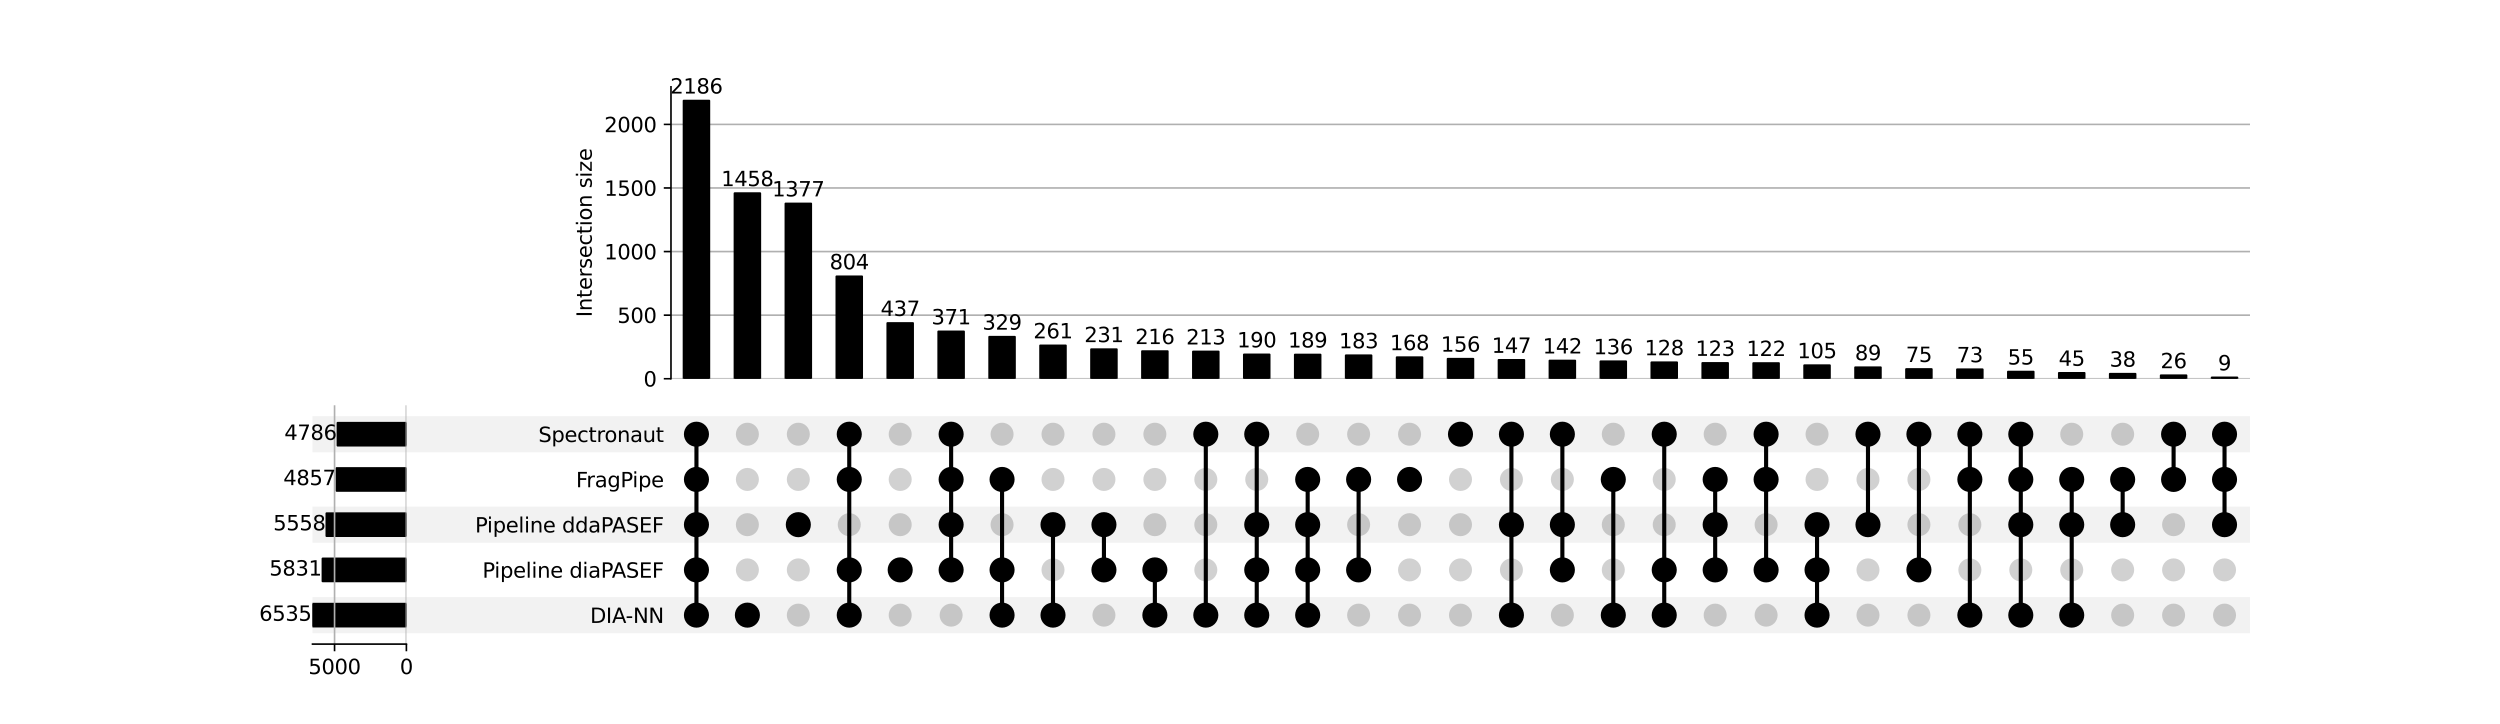 <?xml version="1.0" encoding="utf-8" standalone="no"?>
<!DOCTYPE svg PUBLIC "-//W3C//DTD SVG 1.1//EN"
  "http://www.w3.org/Graphics/SVG/1.1/DTD/svg11.dtd">
<svg xmlns:xlink="http://www.w3.org/1999/xlink" width="1216pt" height="352pt" viewBox="0 0 1216 352" xmlns="http://www.w3.org/2000/svg" version="1.1">
 <defs>
  <style type="text/css">*{stroke-linejoin: round; stroke-linecap: butt}</style>
 </defs>
 <g id="figure_1">
  <g id="patch_1">
   <path d="M 0 352 
L 1216 352 
L 1216 0 
L 0 0 
z
" style="fill: #ffffff"/>
  </g>
  <g id="axes_1">
   <g id="patch_2">
    <path d="M 152 308 
L 1094.4 308 
L 1094.4 290.4 
L 152 290.4 
z
" clip-path="url(#p7ab8e48ba4)" style="fill-opacity: 0.051"/>
   </g>
   <g id="patch_3">
    <path d="M 152 286 
L 1094.4 286 
L 1094.4 268.4 
L 152 268.4 
L 152 286 
z
" clip-path="url(#p7ab8e48ba4)" style="fill: none"/>
   </g>
   <g id="patch_4">
    <path d="M 152 264 
L 1094.4 264 
L 1094.4 246.4 
L 152 246.4 
z
" clip-path="url(#p7ab8e48ba4)" style="fill-opacity: 0.051"/>
   </g>
   <g id="patch_5">
    <path d="M 152 242 
L 1094.4 242 
L 1094.4 224.4 
L 152 224.4 
L 152 242 
z
" clip-path="url(#p7ab8e48ba4)" style="fill: none"/>
   </g>
   <g id="patch_6">
    <path d="M 152 220 
L 1094.4 220 
L 1094.4 202.4 
L 152 202.4 
z
" clip-path="url(#p7ab8e48ba4)" style="fill-opacity: 0.051"/>
   </g>
   <g id="matplotlib.axis_1"/>
   <g id="matplotlib.axis_2">
    <g id="ytick_1"/>
    <g id="ytick_2"/>
    <g id="ytick_3"/>
    <g id="ytick_4"/>
    <g id="ytick_5"/>
   </g>
  </g>
  <g id="axes_2">
   <g id="matplotlib.axis_3">
    <g id="ytick_6">
     <g id="line2d_1"/>
     <g id="text_1">
      <!-- DIA-NN -->
      <g transform="translate(287.029 302.999) scale(0.1 -0.1)">
       <defs>
        <path id="DejaVuSans-44" d="M 1259 4147 
L 1259 519 
L 2022 519 
Q 2988 519 3436 956 
Q 3884 1394 3884 2338 
Q 3884 3275 3436 3711 
Q 2988 4147 2022 4147 
L 1259 4147 
z
M 628 4666 
L 1925 4666 
Q 3281 4666 3915 4102 
Q 4550 3538 4550 2338 
Q 4550 1131 3912 565 
Q 3275 0 1925 0 
L 628 0 
L 628 4666 
z
" transform="scale(0.016)"/>
        <path id="DejaVuSans-49" d="M 628 4666 
L 1259 4666 
L 1259 0 
L 628 0 
L 628 4666 
z
" transform="scale(0.016)"/>
        <path id="DejaVuSans-41" d="M 2188 4044 
L 1331 1722 
L 3047 1722 
L 2188 4044 
z
M 1831 4666 
L 2547 4666 
L 4325 0 
L 3669 0 
L 3244 1197 
L 1141 1197 
L 716 0 
L 50 0 
L 1831 4666 
z
" transform="scale(0.016)"/>
        <path id="DejaVuSans-2d" d="M 313 2009 
L 1997 2009 
L 1997 1497 
L 313 1497 
L 313 2009 
z
" transform="scale(0.016)"/>
        <path id="DejaVuSans-4e" d="M 628 4666 
L 1478 4666 
L 3547 763 
L 3547 4666 
L 4159 4666 
L 4159 0 
L 3309 0 
L 1241 3903 
L 1241 0 
L 628 0 
L 628 4666 
z
" transform="scale(0.016)"/>
       </defs>
       <use xlink:href="#DejaVuSans-44"/>
       <use xlink:href="#DejaVuSans-49" x="77.002"/>
       <use xlink:href="#DejaVuSans-41" x="106.494"/>
       <use xlink:href="#DejaVuSans-2d" x="172.652"/>
       <use xlink:href="#DejaVuSans-4e" x="208.736"/>
       <use xlink:href="#DejaVuSans-4e" x="283.541"/>
      </g>
     </g>
    </g>
    <g id="ytick_7">
     <g id="line2d_2"/>
     <g id="text_2">
      <!-- Pipeline diaPASEF -->
      <g transform="translate(234.649 280.999) scale(0.1 -0.1)">
       <defs>
        <path id="DejaVuSans-50" d="M 1259 4147 
L 1259 2394 
L 2053 2394 
Q 2494 2394 2734 2622 
Q 2975 2850 2975 3272 
Q 2975 3691 2734 3919 
Q 2494 4147 2053 4147 
L 1259 4147 
z
M 628 4666 
L 2053 4666 
Q 2838 4666 3239 4311 
Q 3641 3956 3641 3272 
Q 3641 2581 3239 2228 
Q 2838 1875 2053 1875 
L 1259 1875 
L 1259 0 
L 628 0 
L 628 4666 
z
" transform="scale(0.016)"/>
        <path id="DejaVuSans-69" d="M 603 3500 
L 1178 3500 
L 1178 0 
L 603 0 
L 603 3500 
z
M 603 4863 
L 1178 4863 
L 1178 4134 
L 603 4134 
L 603 4863 
z
" transform="scale(0.016)"/>
        <path id="DejaVuSans-70" d="M 1159 525 
L 1159 -1331 
L 581 -1331 
L 581 3500 
L 1159 3500 
L 1159 2969 
Q 1341 3281 1617 3432 
Q 1894 3584 2278 3584 
Q 2916 3584 3314 3078 
Q 3713 2572 3713 1747 
Q 3713 922 3314 415 
Q 2916 -91 2278 -91 
Q 1894 -91 1617 61 
Q 1341 213 1159 525 
z
M 3116 1747 
Q 3116 2381 2855 2742 
Q 2594 3103 2138 3103 
Q 1681 3103 1420 2742 
Q 1159 2381 1159 1747 
Q 1159 1113 1420 752 
Q 1681 391 2138 391 
Q 2594 391 2855 752 
Q 3116 1113 3116 1747 
z
" transform="scale(0.016)"/>
        <path id="DejaVuSans-65" d="M 3597 1894 
L 3597 1613 
L 953 1613 
Q 991 1019 1311 708 
Q 1631 397 2203 397 
Q 2534 397 2845 478 
Q 3156 559 3463 722 
L 3463 178 
Q 3153 47 2828 -22 
Q 2503 -91 2169 -91 
Q 1331 -91 842 396 
Q 353 884 353 1716 
Q 353 2575 817 3079 
Q 1281 3584 2069 3584 
Q 2775 3584 3186 3129 
Q 3597 2675 3597 1894 
z
M 3022 2063 
Q 3016 2534 2758 2815 
Q 2500 3097 2075 3097 
Q 1594 3097 1305 2825 
Q 1016 2553 972 2059 
L 3022 2063 
z
" transform="scale(0.016)"/>
        <path id="DejaVuSans-6c" d="M 603 4863 
L 1178 4863 
L 1178 0 
L 603 0 
L 603 4863 
z
" transform="scale(0.016)"/>
        <path id="DejaVuSans-6e" d="M 3513 2113 
L 3513 0 
L 2938 0 
L 2938 2094 
Q 2938 2591 2744 2837 
Q 2550 3084 2163 3084 
Q 1697 3084 1428 2787 
Q 1159 2491 1159 1978 
L 1159 0 
L 581 0 
L 581 3500 
L 1159 3500 
L 1159 2956 
Q 1366 3272 1645 3428 
Q 1925 3584 2291 3584 
Q 2894 3584 3203 3211 
Q 3513 2838 3513 2113 
z
" transform="scale(0.016)"/>
        <path id="DejaVuSans-20" transform="scale(0.016)"/>
        <path id="DejaVuSans-64" d="M 2906 2969 
L 2906 4863 
L 3481 4863 
L 3481 0 
L 2906 0 
L 2906 525 
Q 2725 213 2448 61 
Q 2172 -91 1784 -91 
Q 1150 -91 751 415 
Q 353 922 353 1747 
Q 353 2572 751 3078 
Q 1150 3584 1784 3584 
Q 2172 3584 2448 3432 
Q 2725 3281 2906 2969 
z
M 947 1747 
Q 947 1113 1208 752 
Q 1469 391 1925 391 
Q 2381 391 2643 752 
Q 2906 1113 2906 1747 
Q 2906 2381 2643 2742 
Q 2381 3103 1925 3103 
Q 1469 3103 1208 2742 
Q 947 2381 947 1747 
z
" transform="scale(0.016)"/>
        <path id="DejaVuSans-61" d="M 2194 1759 
Q 1497 1759 1228 1600 
Q 959 1441 959 1056 
Q 959 750 1161 570 
Q 1363 391 1709 391 
Q 2188 391 2477 730 
Q 2766 1069 2766 1631 
L 2766 1759 
L 2194 1759 
z
M 3341 1997 
L 3341 0 
L 2766 0 
L 2766 531 
Q 2569 213 2275 61 
Q 1981 -91 1556 -91 
Q 1019 -91 701 211 
Q 384 513 384 1019 
Q 384 1609 779 1909 
Q 1175 2209 1959 2209 
L 2766 2209 
L 2766 2266 
Q 2766 2663 2505 2880 
Q 2244 3097 1772 3097 
Q 1472 3097 1187 3025 
Q 903 2953 641 2809 
L 641 3341 
Q 956 3463 1253 3523 
Q 1550 3584 1831 3584 
Q 2591 3584 2966 3190 
Q 3341 2797 3341 1997 
z
" transform="scale(0.016)"/>
        <path id="DejaVuSans-53" d="M 3425 4513 
L 3425 3897 
Q 3066 4069 2747 4153 
Q 2428 4238 2131 4238 
Q 1616 4238 1336 4038 
Q 1056 3838 1056 3469 
Q 1056 3159 1242 3001 
Q 1428 2844 1947 2747 
L 2328 2669 
Q 3034 2534 3370 2195 
Q 3706 1856 3706 1288 
Q 3706 609 3251 259 
Q 2797 -91 1919 -91 
Q 1588 -91 1214 -16 
Q 841 59 441 206 
L 441 856 
Q 825 641 1194 531 
Q 1563 422 1919 422 
Q 2459 422 2753 634 
Q 3047 847 3047 1241 
Q 3047 1584 2836 1778 
Q 2625 1972 2144 2069 
L 1759 2144 
Q 1053 2284 737 2584 
Q 422 2884 422 3419 
Q 422 4038 858 4394 
Q 1294 4750 2059 4750 
Q 2388 4750 2728 4690 
Q 3069 4631 3425 4513 
z
" transform="scale(0.016)"/>
        <path id="DejaVuSans-45" d="M 628 4666 
L 3578 4666 
L 3578 4134 
L 1259 4134 
L 1259 2753 
L 3481 2753 
L 3481 2222 
L 1259 2222 
L 1259 531 
L 3634 531 
L 3634 0 
L 628 0 
L 628 4666 
z
" transform="scale(0.016)"/>
        <path id="DejaVuSans-46" d="M 628 4666 
L 3309 4666 
L 3309 4134 
L 1259 4134 
L 1259 2759 
L 3109 2759 
L 3109 2228 
L 1259 2228 
L 1259 0 
L 628 0 
L 628 4666 
z
" transform="scale(0.016)"/>
       </defs>
       <use xlink:href="#DejaVuSans-50"/>
       <use xlink:href="#DejaVuSans-69" x="58.053"/>
       <use xlink:href="#DejaVuSans-70" x="85.836"/>
       <use xlink:href="#DejaVuSans-65" x="149.312"/>
       <use xlink:href="#DejaVuSans-6c" x="210.836"/>
       <use xlink:href="#DejaVuSans-69" x="238.619"/>
       <use xlink:href="#DejaVuSans-6e" x="266.402"/>
       <use xlink:href="#DejaVuSans-65" x="329.781"/>
       <use xlink:href="#DejaVuSans-20" x="391.305"/>
       <use xlink:href="#DejaVuSans-64" x="423.092"/>
       <use xlink:href="#DejaVuSans-69" x="486.568"/>
       <use xlink:href="#DejaVuSans-61" x="514.352"/>
       <use xlink:href="#DejaVuSans-50" x="575.631"/>
       <use xlink:href="#DejaVuSans-41" x="629.559"/>
       <use xlink:href="#DejaVuSans-53" x="697.967"/>
       <use xlink:href="#DejaVuSans-45" x="761.443"/>
       <use xlink:href="#DejaVuSans-46" x="824.627"/>
      </g>
     </g>
    </g>
    <g id="ytick_8">
     <g id="line2d_3"/>
     <g id="text_3">
      <!-- Pipeline ddaPASEF -->
      <g transform="translate(231.079 258.999) scale(0.1 -0.1)">
       <use xlink:href="#DejaVuSans-50"/>
       <use xlink:href="#DejaVuSans-69" x="58.053"/>
       <use xlink:href="#DejaVuSans-70" x="85.836"/>
       <use xlink:href="#DejaVuSans-65" x="149.312"/>
       <use xlink:href="#DejaVuSans-6c" x="210.836"/>
       <use xlink:href="#DejaVuSans-69" x="238.619"/>
       <use xlink:href="#DejaVuSans-6e" x="266.402"/>
       <use xlink:href="#DejaVuSans-65" x="329.781"/>
       <use xlink:href="#DejaVuSans-20" x="391.305"/>
       <use xlink:href="#DejaVuSans-64" x="423.092"/>
       <use xlink:href="#DejaVuSans-64" x="486.568"/>
       <use xlink:href="#DejaVuSans-61" x="550.045"/>
       <use xlink:href="#DejaVuSans-50" x="611.324"/>
       <use xlink:href="#DejaVuSans-41" x="665.252"/>
       <use xlink:href="#DejaVuSans-53" x="733.66"/>
       <use xlink:href="#DejaVuSans-45" x="797.137"/>
       <use xlink:href="#DejaVuSans-46" x="860.32"/>
      </g>
     </g>
    </g>
    <g id="ytick_9">
     <g id="line2d_4"/>
     <g id="text_4">
      <!-- FragPipe -->
      <g transform="translate(280.166 236.999) scale(0.1 -0.1)">
       <defs>
        <path id="DejaVuSans-72" d="M 2631 2963 
Q 2534 3019 2420 3045 
Q 2306 3072 2169 3072 
Q 1681 3072 1420 2755 
Q 1159 2438 1159 1844 
L 1159 0 
L 581 0 
L 581 3500 
L 1159 3500 
L 1159 2956 
Q 1341 3275 1631 3429 
Q 1922 3584 2338 3584 
Q 2397 3584 2469 3576 
Q 2541 3569 2628 3553 
L 2631 2963 
z
" transform="scale(0.016)"/>
        <path id="DejaVuSans-67" d="M 2906 1791 
Q 2906 2416 2648 2759 
Q 2391 3103 1925 3103 
Q 1463 3103 1205 2759 
Q 947 2416 947 1791 
Q 947 1169 1205 825 
Q 1463 481 1925 481 
Q 2391 481 2648 825 
Q 2906 1169 2906 1791 
z
M 3481 434 
Q 3481 -459 3084 -895 
Q 2688 -1331 1869 -1331 
Q 1566 -1331 1297 -1286 
Q 1028 -1241 775 -1147 
L 775 -588 
Q 1028 -725 1275 -790 
Q 1522 -856 1778 -856 
Q 2344 -856 2625 -561 
Q 2906 -266 2906 331 
L 2906 616 
Q 2728 306 2450 153 
Q 2172 0 1784 0 
Q 1141 0 747 490 
Q 353 981 353 1791 
Q 353 2603 747 3093 
Q 1141 3584 1784 3584 
Q 2172 3584 2450 3431 
Q 2728 3278 2906 2969 
L 2906 3500 
L 3481 3500 
L 3481 434 
z
" transform="scale(0.016)"/>
       </defs>
       <use xlink:href="#DejaVuSans-46"/>
       <use xlink:href="#DejaVuSans-72" x="50.27"/>
       <use xlink:href="#DejaVuSans-61" x="91.383"/>
       <use xlink:href="#DejaVuSans-67" x="152.662"/>
       <use xlink:href="#DejaVuSans-50" x="216.139"/>
       <use xlink:href="#DejaVuSans-69" x="274.191"/>
       <use xlink:href="#DejaVuSans-70" x="301.975"/>
       <use xlink:href="#DejaVuSans-65" x="365.451"/>
      </g>
     </g>
    </g>
    <g id="ytick_10">
     <g id="line2d_5"/>
     <g id="text_5">
      <!-- Spectronaut -->
      <g transform="translate(261.868 214.999) scale(0.1 -0.1)">
       <defs>
        <path id="DejaVuSans-63" d="M 3122 3366 
L 3122 2828 
Q 2878 2963 2633 3030 
Q 2388 3097 2138 3097 
Q 1578 3097 1268 2742 
Q 959 2388 959 1747 
Q 959 1106 1268 751 
Q 1578 397 2138 397 
Q 2388 397 2633 464 
Q 2878 531 3122 666 
L 3122 134 
Q 2881 22 2623 -34 
Q 2366 -91 2075 -91 
Q 1284 -91 818 406 
Q 353 903 353 1747 
Q 353 2603 823 3093 
Q 1294 3584 2113 3584 
Q 2378 3584 2631 3529 
Q 2884 3475 3122 3366 
z
" transform="scale(0.016)"/>
        <path id="DejaVuSans-74" d="M 1172 4494 
L 1172 3500 
L 2356 3500 
L 2356 3053 
L 1172 3053 
L 1172 1153 
Q 1172 725 1289 603 
Q 1406 481 1766 481 
L 2356 481 
L 2356 0 
L 1766 0 
Q 1100 0 847 248 
Q 594 497 594 1153 
L 594 3053 
L 172 3053 
L 172 3500 
L 594 3500 
L 594 4494 
L 1172 4494 
z
" transform="scale(0.016)"/>
        <path id="DejaVuSans-6f" d="M 1959 3097 
Q 1497 3097 1228 2736 
Q 959 2375 959 1747 
Q 959 1119 1226 758 
Q 1494 397 1959 397 
Q 2419 397 2687 759 
Q 2956 1122 2956 1747 
Q 2956 2369 2687 2733 
Q 2419 3097 1959 3097 
z
M 1959 3584 
Q 2709 3584 3137 3096 
Q 3566 2609 3566 1747 
Q 3566 888 3137 398 
Q 2709 -91 1959 -91 
Q 1206 -91 779 398 
Q 353 888 353 1747 
Q 353 2609 779 3096 
Q 1206 3584 1959 3584 
z
" transform="scale(0.016)"/>
        <path id="DejaVuSans-75" d="M 544 1381 
L 544 3500 
L 1119 3500 
L 1119 1403 
Q 1119 906 1312 657 
Q 1506 409 1894 409 
Q 2359 409 2629 706 
Q 2900 1003 2900 1516 
L 2900 3500 
L 3475 3500 
L 3475 0 
L 2900 0 
L 2900 538 
Q 2691 219 2414 64 
Q 2138 -91 1772 -91 
Q 1169 -91 856 284 
Q 544 659 544 1381 
z
M 1991 3584 
L 1991 3584 
z
" transform="scale(0.016)"/>
       </defs>
       <use xlink:href="#DejaVuSans-53"/>
       <use xlink:href="#DejaVuSans-70" x="63.477"/>
       <use xlink:href="#DejaVuSans-65" x="126.953"/>
       <use xlink:href="#DejaVuSans-63" x="188.477"/>
       <use xlink:href="#DejaVuSans-74" x="243.457"/>
       <use xlink:href="#DejaVuSans-72" x="282.666"/>
       <use xlink:href="#DejaVuSans-6f" x="321.529"/>
       <use xlink:href="#DejaVuSans-6e" x="382.711"/>
       <use xlink:href="#DejaVuSans-61" x="446.09"/>
       <use xlink:href="#DejaVuSans-75" x="507.369"/>
       <use xlink:href="#DejaVuSans-74" x="570.748"/>
      </g>
     </g>
    </g>
   </g>
   <g id="LineCollection_1">
    <path d="M 338.752 299.2 
L 338.752 211.2 
" clip-path="url(#pebb764fb31)" style="fill: none; stroke: #000000; stroke-width: 2"/>
    <path d="M 363.528 299.2 
L 363.528 299.2 
" clip-path="url(#pebb764fb31)" style="fill: none; stroke: #000000; stroke-width: 2"/>
    <path d="M 388.303 255.2 
L 388.303 255.2 
" clip-path="url(#pebb764fb31)" style="fill: none; stroke: #000000; stroke-width: 2"/>
    <path d="M 413.078 299.2 
L 413.078 211.2 
" clip-path="url(#pebb764fb31)" style="fill: none; stroke: #000000; stroke-width: 2"/>
    <path d="M 437.854 277.2 
L 437.854 277.2 
" clip-path="url(#pebb764fb31)" style="fill: none; stroke: #000000; stroke-width: 2"/>
    <path d="M 462.629 277.2 
L 462.629 211.2 
" clip-path="url(#pebb764fb31)" style="fill: none; stroke: #000000; stroke-width: 2"/>
    <path d="M 487.404 299.2 
L 487.404 233.2 
" clip-path="url(#pebb764fb31)" style="fill: none; stroke: #000000; stroke-width: 2"/>
    <path d="M 512.18 299.2 
L 512.18 255.2 
" clip-path="url(#pebb764fb31)" style="fill: none; stroke: #000000; stroke-width: 2"/>
    <path d="M 536.955 277.2 
L 536.955 255.2 
" clip-path="url(#pebb764fb31)" style="fill: none; stroke: #000000; stroke-width: 2"/>
    <path d="M 561.73 299.2 
L 561.73 277.2 
" clip-path="url(#pebb764fb31)" style="fill: none; stroke: #000000; stroke-width: 2"/>
    <path d="M 586.506 299.2 
L 586.506 211.2 
" clip-path="url(#pebb764fb31)" style="fill: none; stroke: #000000; stroke-width: 2"/>
    <path d="M 611.281 299.2 
L 611.281 211.2 
" clip-path="url(#pebb764fb31)" style="fill: none; stroke: #000000; stroke-width: 2"/>
    <path d="M 636.056 299.2 
L 636.056 233.2 
" clip-path="url(#pebb764fb31)" style="fill: none; stroke: #000000; stroke-width: 2"/>
    <path d="M 660.832 277.2 
L 660.832 233.2 
" clip-path="url(#pebb764fb31)" style="fill: none; stroke: #000000; stroke-width: 2"/>
    <path d="M 685.607 233.2 
L 685.607 233.2 
" clip-path="url(#pebb764fb31)" style="fill: none; stroke: #000000; stroke-width: 2"/>
    <path d="M 710.382 211.2 
L 710.382 211.2 
" clip-path="url(#pebb764fb31)" style="fill: none; stroke: #000000; stroke-width: 2"/>
    <path d="M 735.158 299.2 
L 735.158 211.2 
" clip-path="url(#pebb764fb31)" style="fill: none; stroke: #000000; stroke-width: 2"/>
    <path d="M 759.933 277.2 
L 759.933 211.2 
" clip-path="url(#pebb764fb31)" style="fill: none; stroke: #000000; stroke-width: 2"/>
    <path d="M 784.708 299.2 
L 784.708 233.2 
" clip-path="url(#pebb764fb31)" style="fill: none; stroke: #000000; stroke-width: 2"/>
    <path d="M 809.484 299.2 
L 809.484 211.2 
" clip-path="url(#pebb764fb31)" style="fill: none; stroke: #000000; stroke-width: 2"/>
    <path d="M 834.259 277.2 
L 834.259 233.2 
" clip-path="url(#pebb764fb31)" style="fill: none; stroke: #000000; stroke-width: 2"/>
    <path d="M 859.034 277.2 
L 859.034 211.2 
" clip-path="url(#pebb764fb31)" style="fill: none; stroke: #000000; stroke-width: 2"/>
    <path d="M 883.81 299.2 
L 883.81 255.2 
" clip-path="url(#pebb764fb31)" style="fill: none; stroke: #000000; stroke-width: 2"/>
    <path d="M 908.585 255.2 
L 908.585 211.2 
" clip-path="url(#pebb764fb31)" style="fill: none; stroke: #000000; stroke-width: 2"/>
    <path d="M 933.36 277.2 
L 933.36 211.2 
" clip-path="url(#pebb764fb31)" style="fill: none; stroke: #000000; stroke-width: 2"/>
    <path d="M 958.136 299.2 
L 958.136 211.2 
" clip-path="url(#pebb764fb31)" style="fill: none; stroke: #000000; stroke-width: 2"/>
    <path d="M 982.911 299.2 
L 982.911 211.2 
" clip-path="url(#pebb764fb31)" style="fill: none; stroke: #000000; stroke-width: 2"/>
    <path d="M 1007.686 299.2 
L 1007.686 233.2 
" clip-path="url(#pebb764fb31)" style="fill: none; stroke: #000000; stroke-width: 2"/>
    <path d="M 1032.462 255.2 
L 1032.462 233.2 
" clip-path="url(#pebb764fb31)" style="fill: none; stroke: #000000; stroke-width: 2"/>
    <path d="M 1057.237 233.2 
L 1057.237 211.2 
" clip-path="url(#pebb764fb31)" style="fill: none; stroke: #000000; stroke-width: 2"/>
    <path d="M 1082.012 255.2 
L 1082.012 211.2 
" clip-path="url(#pebb764fb31)" style="fill: none; stroke: #000000; stroke-width: 2"/>
   </g>
   <g id="PathCollection_1">
    <defs>
     <path id="C0_0_f4dad53a2e" d="M 0 5.6 
C 1.485 5.6 2.91 5.01 3.96 3.96 
C 5.01 2.91 5.6 1.485 5.6 -0 
C 5.6 -1.485 5.01 -2.91 3.96 -3.96 
C 2.91 -5.01 1.485 -5.6 0 -5.6 
C -1.485 -5.6 -2.91 -5.01 -3.96 -3.96 
C -5.01 -2.91 -5.6 -1.485 -5.6 0 
C -5.6 1.485 -5.01 2.91 -3.96 3.96 
C -2.91 5.01 -1.485 5.6 0 5.6 
z
"/>
    </defs>
    <g clip-path="url(#pebb764fb31)">
     <use xlink:href="#C0_0_f4dad53a2e" x="338.752" y="299.2" style="stroke: #000000"/>
    </g>
    <g clip-path="url(#pebb764fb31)">
     <use xlink:href="#C0_0_f4dad53a2e" x="338.752" y="277.2" style="stroke: #000000"/>
    </g>
    <g clip-path="url(#pebb764fb31)">
     <use xlink:href="#C0_0_f4dad53a2e" x="338.752" y="255.2" style="stroke: #000000"/>
    </g>
    <g clip-path="url(#pebb764fb31)">
     <use xlink:href="#C0_0_f4dad53a2e" x="338.752" y="233.2" style="stroke: #000000"/>
    </g>
    <g clip-path="url(#pebb764fb31)">
     <use xlink:href="#C0_0_f4dad53a2e" x="338.752" y="211.2" style="stroke: #000000"/>
    </g>
    <g clip-path="url(#pebb764fb31)">
     <use xlink:href="#C0_0_f4dad53a2e" x="363.528" y="299.2" style="stroke: #000000"/>
    </g>
    <g clip-path="url(#pebb764fb31)">
     <use xlink:href="#C0_0_f4dad53a2e" x="363.528" y="277.2" style="fill-opacity: 0.18"/>
    </g>
    <g clip-path="url(#pebb764fb31)">
     <use xlink:href="#C0_0_f4dad53a2e" x="363.528" y="255.2" style="fill-opacity: 0.18"/>
    </g>
    <g clip-path="url(#pebb764fb31)">
     <use xlink:href="#C0_0_f4dad53a2e" x="363.528" y="233.2" style="fill-opacity: 0.18"/>
    </g>
    <g clip-path="url(#pebb764fb31)">
     <use xlink:href="#C0_0_f4dad53a2e" x="363.528" y="211.2" style="fill-opacity: 0.18"/>
    </g>
    <g clip-path="url(#pebb764fb31)">
     <use xlink:href="#C0_0_f4dad53a2e" x="388.303" y="299.2" style="fill-opacity: 0.18"/>
    </g>
    <g clip-path="url(#pebb764fb31)">
     <use xlink:href="#C0_0_f4dad53a2e" x="388.303" y="277.2" style="fill-opacity: 0.18"/>
    </g>
    <g clip-path="url(#pebb764fb31)">
     <use xlink:href="#C0_0_f4dad53a2e" x="388.303" y="255.2" style="stroke: #000000"/>
    </g>
    <g clip-path="url(#pebb764fb31)">
     <use xlink:href="#C0_0_f4dad53a2e" x="388.303" y="233.2" style="fill-opacity: 0.18"/>
    </g>
    <g clip-path="url(#pebb764fb31)">
     <use xlink:href="#C0_0_f4dad53a2e" x="388.303" y="211.2" style="fill-opacity: 0.18"/>
    </g>
    <g clip-path="url(#pebb764fb31)">
     <use xlink:href="#C0_0_f4dad53a2e" x="413.078" y="299.2" style="stroke: #000000"/>
    </g>
    <g clip-path="url(#pebb764fb31)">
     <use xlink:href="#C0_0_f4dad53a2e" x="413.078" y="277.2" style="stroke: #000000"/>
    </g>
    <g clip-path="url(#pebb764fb31)">
     <use xlink:href="#C0_0_f4dad53a2e" x="413.078" y="255.2" style="fill-opacity: 0.18"/>
    </g>
    <g clip-path="url(#pebb764fb31)">
     <use xlink:href="#C0_0_f4dad53a2e" x="413.078" y="233.2" style="stroke: #000000"/>
    </g>
    <g clip-path="url(#pebb764fb31)">
     <use xlink:href="#C0_0_f4dad53a2e" x="413.078" y="211.2" style="stroke: #000000"/>
    </g>
    <g clip-path="url(#pebb764fb31)">
     <use xlink:href="#C0_0_f4dad53a2e" x="437.854" y="299.2" style="fill-opacity: 0.18"/>
    </g>
    <g clip-path="url(#pebb764fb31)">
     <use xlink:href="#C0_0_f4dad53a2e" x="437.854" y="277.2" style="stroke: #000000"/>
    </g>
    <g clip-path="url(#pebb764fb31)">
     <use xlink:href="#C0_0_f4dad53a2e" x="437.854" y="255.2" style="fill-opacity: 0.18"/>
    </g>
    <g clip-path="url(#pebb764fb31)">
     <use xlink:href="#C0_0_f4dad53a2e" x="437.854" y="233.2" style="fill-opacity: 0.18"/>
    </g>
    <g clip-path="url(#pebb764fb31)">
     <use xlink:href="#C0_0_f4dad53a2e" x="437.854" y="211.2" style="fill-opacity: 0.18"/>
    </g>
    <g clip-path="url(#pebb764fb31)">
     <use xlink:href="#C0_0_f4dad53a2e" x="462.629" y="299.2" style="fill-opacity: 0.18"/>
    </g>
    <g clip-path="url(#pebb764fb31)">
     <use xlink:href="#C0_0_f4dad53a2e" x="462.629" y="277.2" style="stroke: #000000"/>
    </g>
    <g clip-path="url(#pebb764fb31)">
     <use xlink:href="#C0_0_f4dad53a2e" x="462.629" y="255.2" style="stroke: #000000"/>
    </g>
    <g clip-path="url(#pebb764fb31)">
     <use xlink:href="#C0_0_f4dad53a2e" x="462.629" y="233.2" style="stroke: #000000"/>
    </g>
    <g clip-path="url(#pebb764fb31)">
     <use xlink:href="#C0_0_f4dad53a2e" x="462.629" y="211.2" style="stroke: #000000"/>
    </g>
    <g clip-path="url(#pebb764fb31)">
     <use xlink:href="#C0_0_f4dad53a2e" x="487.404" y="299.2" style="stroke: #000000"/>
    </g>
    <g clip-path="url(#pebb764fb31)">
     <use xlink:href="#C0_0_f4dad53a2e" x="487.404" y="277.2" style="stroke: #000000"/>
    </g>
    <g clip-path="url(#pebb764fb31)">
     <use xlink:href="#C0_0_f4dad53a2e" x="487.404" y="255.2" style="fill-opacity: 0.18"/>
    </g>
    <g clip-path="url(#pebb764fb31)">
     <use xlink:href="#C0_0_f4dad53a2e" x="487.404" y="233.2" style="stroke: #000000"/>
    </g>
    <g clip-path="url(#pebb764fb31)">
     <use xlink:href="#C0_0_f4dad53a2e" x="487.404" y="211.2" style="fill-opacity: 0.18"/>
    </g>
    <g clip-path="url(#pebb764fb31)">
     <use xlink:href="#C0_0_f4dad53a2e" x="512.18" y="299.2" style="stroke: #000000"/>
    </g>
    <g clip-path="url(#pebb764fb31)">
     <use xlink:href="#C0_0_f4dad53a2e" x="512.18" y="277.2" style="fill-opacity: 0.18"/>
    </g>
    <g clip-path="url(#pebb764fb31)">
     <use xlink:href="#C0_0_f4dad53a2e" x="512.18" y="255.2" style="stroke: #000000"/>
    </g>
    <g clip-path="url(#pebb764fb31)">
     <use xlink:href="#C0_0_f4dad53a2e" x="512.18" y="233.2" style="fill-opacity: 0.18"/>
    </g>
    <g clip-path="url(#pebb764fb31)">
     <use xlink:href="#C0_0_f4dad53a2e" x="512.18" y="211.2" style="fill-opacity: 0.18"/>
    </g>
    <g clip-path="url(#pebb764fb31)">
     <use xlink:href="#C0_0_f4dad53a2e" x="536.955" y="299.2" style="fill-opacity: 0.18"/>
    </g>
    <g clip-path="url(#pebb764fb31)">
     <use xlink:href="#C0_0_f4dad53a2e" x="536.955" y="277.2" style="stroke: #000000"/>
    </g>
    <g clip-path="url(#pebb764fb31)">
     <use xlink:href="#C0_0_f4dad53a2e" x="536.955" y="255.2" style="stroke: #000000"/>
    </g>
    <g clip-path="url(#pebb764fb31)">
     <use xlink:href="#C0_0_f4dad53a2e" x="536.955" y="233.2" style="fill-opacity: 0.18"/>
    </g>
    <g clip-path="url(#pebb764fb31)">
     <use xlink:href="#C0_0_f4dad53a2e" x="536.955" y="211.2" style="fill-opacity: 0.18"/>
    </g>
    <g clip-path="url(#pebb764fb31)">
     <use xlink:href="#C0_0_f4dad53a2e" x="561.73" y="299.2" style="stroke: #000000"/>
    </g>
    <g clip-path="url(#pebb764fb31)">
     <use xlink:href="#C0_0_f4dad53a2e" x="561.73" y="277.2" style="stroke: #000000"/>
    </g>
    <g clip-path="url(#pebb764fb31)">
     <use xlink:href="#C0_0_f4dad53a2e" x="561.73" y="255.2" style="fill-opacity: 0.18"/>
    </g>
    <g clip-path="url(#pebb764fb31)">
     <use xlink:href="#C0_0_f4dad53a2e" x="561.73" y="233.2" style="fill-opacity: 0.18"/>
    </g>
    <g clip-path="url(#pebb764fb31)">
     <use xlink:href="#C0_0_f4dad53a2e" x="561.73" y="211.2" style="fill-opacity: 0.18"/>
    </g>
    <g clip-path="url(#pebb764fb31)">
     <use xlink:href="#C0_0_f4dad53a2e" x="586.506" y="299.2" style="stroke: #000000"/>
    </g>
    <g clip-path="url(#pebb764fb31)">
     <use xlink:href="#C0_0_f4dad53a2e" x="586.506" y="277.2" style="fill-opacity: 0.18"/>
    </g>
    <g clip-path="url(#pebb764fb31)">
     <use xlink:href="#C0_0_f4dad53a2e" x="586.506" y="255.2" style="fill-opacity: 0.18"/>
    </g>
    <g clip-path="url(#pebb764fb31)">
     <use xlink:href="#C0_0_f4dad53a2e" x="586.506" y="233.2" style="fill-opacity: 0.18"/>
    </g>
    <g clip-path="url(#pebb764fb31)">
     <use xlink:href="#C0_0_f4dad53a2e" x="586.506" y="211.2" style="stroke: #000000"/>
    </g>
    <g clip-path="url(#pebb764fb31)">
     <use xlink:href="#C0_0_f4dad53a2e" x="611.281" y="299.2" style="stroke: #000000"/>
    </g>
    <g clip-path="url(#pebb764fb31)">
     <use xlink:href="#C0_0_f4dad53a2e" x="611.281" y="277.2" style="stroke: #000000"/>
    </g>
    <g clip-path="url(#pebb764fb31)">
     <use xlink:href="#C0_0_f4dad53a2e" x="611.281" y="255.2" style="stroke: #000000"/>
    </g>
    <g clip-path="url(#pebb764fb31)">
     <use xlink:href="#C0_0_f4dad53a2e" x="611.281" y="233.2" style="fill-opacity: 0.18"/>
    </g>
    <g clip-path="url(#pebb764fb31)">
     <use xlink:href="#C0_0_f4dad53a2e" x="611.281" y="211.2" style="stroke: #000000"/>
    </g>
    <g clip-path="url(#pebb764fb31)">
     <use xlink:href="#C0_0_f4dad53a2e" x="636.056" y="299.2" style="stroke: #000000"/>
    </g>
    <g clip-path="url(#pebb764fb31)">
     <use xlink:href="#C0_0_f4dad53a2e" x="636.056" y="277.2" style="stroke: #000000"/>
    </g>
    <g clip-path="url(#pebb764fb31)">
     <use xlink:href="#C0_0_f4dad53a2e" x="636.056" y="255.2" style="stroke: #000000"/>
    </g>
    <g clip-path="url(#pebb764fb31)">
     <use xlink:href="#C0_0_f4dad53a2e" x="636.056" y="233.2" style="stroke: #000000"/>
    </g>
    <g clip-path="url(#pebb764fb31)">
     <use xlink:href="#C0_0_f4dad53a2e" x="636.056" y="211.2" style="fill-opacity: 0.18"/>
    </g>
    <g clip-path="url(#pebb764fb31)">
     <use xlink:href="#C0_0_f4dad53a2e" x="660.832" y="299.2" style="fill-opacity: 0.18"/>
    </g>
    <g clip-path="url(#pebb764fb31)">
     <use xlink:href="#C0_0_f4dad53a2e" x="660.832" y="277.2" style="stroke: #000000"/>
    </g>
    <g clip-path="url(#pebb764fb31)">
     <use xlink:href="#C0_0_f4dad53a2e" x="660.832" y="255.2" style="fill-opacity: 0.18"/>
    </g>
    <g clip-path="url(#pebb764fb31)">
     <use xlink:href="#C0_0_f4dad53a2e" x="660.832" y="233.2" style="stroke: #000000"/>
    </g>
    <g clip-path="url(#pebb764fb31)">
     <use xlink:href="#C0_0_f4dad53a2e" x="660.832" y="211.2" style="fill-opacity: 0.18"/>
    </g>
    <g clip-path="url(#pebb764fb31)">
     <use xlink:href="#C0_0_f4dad53a2e" x="685.607" y="299.2" style="fill-opacity: 0.18"/>
    </g>
    <g clip-path="url(#pebb764fb31)">
     <use xlink:href="#C0_0_f4dad53a2e" x="685.607" y="277.2" style="fill-opacity: 0.18"/>
    </g>
    <g clip-path="url(#pebb764fb31)">
     <use xlink:href="#C0_0_f4dad53a2e" x="685.607" y="255.2" style="fill-opacity: 0.18"/>
    </g>
    <g clip-path="url(#pebb764fb31)">
     <use xlink:href="#C0_0_f4dad53a2e" x="685.607" y="233.2" style="stroke: #000000"/>
    </g>
    <g clip-path="url(#pebb764fb31)">
     <use xlink:href="#C0_0_f4dad53a2e" x="685.607" y="211.2" style="fill-opacity: 0.18"/>
    </g>
    <g clip-path="url(#pebb764fb31)">
     <use xlink:href="#C0_0_f4dad53a2e" x="710.382" y="299.2" style="fill-opacity: 0.18"/>
    </g>
    <g clip-path="url(#pebb764fb31)">
     <use xlink:href="#C0_0_f4dad53a2e" x="710.382" y="277.2" style="fill-opacity: 0.18"/>
    </g>
    <g clip-path="url(#pebb764fb31)">
     <use xlink:href="#C0_0_f4dad53a2e" x="710.382" y="255.2" style="fill-opacity: 0.18"/>
    </g>
    <g clip-path="url(#pebb764fb31)">
     <use xlink:href="#C0_0_f4dad53a2e" x="710.382" y="233.2" style="fill-opacity: 0.18"/>
    </g>
    <g clip-path="url(#pebb764fb31)">
     <use xlink:href="#C0_0_f4dad53a2e" x="710.382" y="211.2" style="stroke: #000000"/>
    </g>
    <g clip-path="url(#pebb764fb31)">
     <use xlink:href="#C0_0_f4dad53a2e" x="735.158" y="299.2" style="stroke: #000000"/>
    </g>
    <g clip-path="url(#pebb764fb31)">
     <use xlink:href="#C0_0_f4dad53a2e" x="735.158" y="277.2" style="fill-opacity: 0.18"/>
    </g>
    <g clip-path="url(#pebb764fb31)">
     <use xlink:href="#C0_0_f4dad53a2e" x="735.158" y="255.2" style="stroke: #000000"/>
    </g>
    <g clip-path="url(#pebb764fb31)">
     <use xlink:href="#C0_0_f4dad53a2e" x="735.158" y="233.2" style="fill-opacity: 0.18"/>
    </g>
    <g clip-path="url(#pebb764fb31)">
     <use xlink:href="#C0_0_f4dad53a2e" x="735.158" y="211.2" style="stroke: #000000"/>
    </g>
    <g clip-path="url(#pebb764fb31)">
     <use xlink:href="#C0_0_f4dad53a2e" x="759.933" y="299.2" style="fill-opacity: 0.18"/>
    </g>
    <g clip-path="url(#pebb764fb31)">
     <use xlink:href="#C0_0_f4dad53a2e" x="759.933" y="277.2" style="stroke: #000000"/>
    </g>
    <g clip-path="url(#pebb764fb31)">
     <use xlink:href="#C0_0_f4dad53a2e" x="759.933" y="255.2" style="stroke: #000000"/>
    </g>
    <g clip-path="url(#pebb764fb31)">
     <use xlink:href="#C0_0_f4dad53a2e" x="759.933" y="233.2" style="fill-opacity: 0.18"/>
    </g>
    <g clip-path="url(#pebb764fb31)">
     <use xlink:href="#C0_0_f4dad53a2e" x="759.933" y="211.2" style="stroke: #000000"/>
    </g>
    <g clip-path="url(#pebb764fb31)">
     <use xlink:href="#C0_0_f4dad53a2e" x="784.708" y="299.2" style="stroke: #000000"/>
    </g>
    <g clip-path="url(#pebb764fb31)">
     <use xlink:href="#C0_0_f4dad53a2e" x="784.708" y="277.2" style="fill-opacity: 0.18"/>
    </g>
    <g clip-path="url(#pebb764fb31)">
     <use xlink:href="#C0_0_f4dad53a2e" x="784.708" y="255.2" style="fill-opacity: 0.18"/>
    </g>
    <g clip-path="url(#pebb764fb31)">
     <use xlink:href="#C0_0_f4dad53a2e" x="784.708" y="233.2" style="stroke: #000000"/>
    </g>
    <g clip-path="url(#pebb764fb31)">
     <use xlink:href="#C0_0_f4dad53a2e" x="784.708" y="211.2" style="fill-opacity: 0.18"/>
    </g>
    <g clip-path="url(#pebb764fb31)">
     <use xlink:href="#C0_0_f4dad53a2e" x="809.484" y="299.2" style="stroke: #000000"/>
    </g>
    <g clip-path="url(#pebb764fb31)">
     <use xlink:href="#C0_0_f4dad53a2e" x="809.484" y="277.2" style="stroke: #000000"/>
    </g>
    <g clip-path="url(#pebb764fb31)">
     <use xlink:href="#C0_0_f4dad53a2e" x="809.484" y="255.2" style="fill-opacity: 0.18"/>
    </g>
    <g clip-path="url(#pebb764fb31)">
     <use xlink:href="#C0_0_f4dad53a2e" x="809.484" y="233.2" style="fill-opacity: 0.18"/>
    </g>
    <g clip-path="url(#pebb764fb31)">
     <use xlink:href="#C0_0_f4dad53a2e" x="809.484" y="211.2" style="stroke: #000000"/>
    </g>
    <g clip-path="url(#pebb764fb31)">
     <use xlink:href="#C0_0_f4dad53a2e" x="834.259" y="299.2" style="fill-opacity: 0.18"/>
    </g>
    <g clip-path="url(#pebb764fb31)">
     <use xlink:href="#C0_0_f4dad53a2e" x="834.259" y="277.2" style="stroke: #000000"/>
    </g>
    <g clip-path="url(#pebb764fb31)">
     <use xlink:href="#C0_0_f4dad53a2e" x="834.259" y="255.2" style="stroke: #000000"/>
    </g>
    <g clip-path="url(#pebb764fb31)">
     <use xlink:href="#C0_0_f4dad53a2e" x="834.259" y="233.2" style="stroke: #000000"/>
    </g>
    <g clip-path="url(#pebb764fb31)">
     <use xlink:href="#C0_0_f4dad53a2e" x="834.259" y="211.2" style="fill-opacity: 0.18"/>
    </g>
    <g clip-path="url(#pebb764fb31)">
     <use xlink:href="#C0_0_f4dad53a2e" x="859.034" y="299.2" style="fill-opacity: 0.18"/>
    </g>
    <g clip-path="url(#pebb764fb31)">
     <use xlink:href="#C0_0_f4dad53a2e" x="859.034" y="277.2" style="stroke: #000000"/>
    </g>
    <g clip-path="url(#pebb764fb31)">
     <use xlink:href="#C0_0_f4dad53a2e" x="859.034" y="255.2" style="fill-opacity: 0.18"/>
    </g>
    <g clip-path="url(#pebb764fb31)">
     <use xlink:href="#C0_0_f4dad53a2e" x="859.034" y="233.2" style="stroke: #000000"/>
    </g>
    <g clip-path="url(#pebb764fb31)">
     <use xlink:href="#C0_0_f4dad53a2e" x="859.034" y="211.2" style="stroke: #000000"/>
    </g>
    <g clip-path="url(#pebb764fb31)">
     <use xlink:href="#C0_0_f4dad53a2e" x="883.81" y="299.2" style="stroke: #000000"/>
    </g>
    <g clip-path="url(#pebb764fb31)">
     <use xlink:href="#C0_0_f4dad53a2e" x="883.81" y="277.2" style="stroke: #000000"/>
    </g>
    <g clip-path="url(#pebb764fb31)">
     <use xlink:href="#C0_0_f4dad53a2e" x="883.81" y="255.2" style="stroke: #000000"/>
    </g>
    <g clip-path="url(#pebb764fb31)">
     <use xlink:href="#C0_0_f4dad53a2e" x="883.81" y="233.2" style="fill-opacity: 0.18"/>
    </g>
    <g clip-path="url(#pebb764fb31)">
     <use xlink:href="#C0_0_f4dad53a2e" x="883.81" y="211.2" style="fill-opacity: 0.18"/>
    </g>
    <g clip-path="url(#pebb764fb31)">
     <use xlink:href="#C0_0_f4dad53a2e" x="908.585" y="299.2" style="fill-opacity: 0.18"/>
    </g>
    <g clip-path="url(#pebb764fb31)">
     <use xlink:href="#C0_0_f4dad53a2e" x="908.585" y="277.2" style="fill-opacity: 0.18"/>
    </g>
    <g clip-path="url(#pebb764fb31)">
     <use xlink:href="#C0_0_f4dad53a2e" x="908.585" y="255.2" style="stroke: #000000"/>
    </g>
    <g clip-path="url(#pebb764fb31)">
     <use xlink:href="#C0_0_f4dad53a2e" x="908.585" y="233.2" style="fill-opacity: 0.18"/>
    </g>
    <g clip-path="url(#pebb764fb31)">
     <use xlink:href="#C0_0_f4dad53a2e" x="908.585" y="211.2" style="stroke: #000000"/>
    </g>
    <g clip-path="url(#pebb764fb31)">
     <use xlink:href="#C0_0_f4dad53a2e" x="933.36" y="299.2" style="fill-opacity: 0.18"/>
    </g>
    <g clip-path="url(#pebb764fb31)">
     <use xlink:href="#C0_0_f4dad53a2e" x="933.36" y="277.2" style="stroke: #000000"/>
    </g>
    <g clip-path="url(#pebb764fb31)">
     <use xlink:href="#C0_0_f4dad53a2e" x="933.36" y="255.2" style="fill-opacity: 0.18"/>
    </g>
    <g clip-path="url(#pebb764fb31)">
     <use xlink:href="#C0_0_f4dad53a2e" x="933.36" y="233.2" style="fill-opacity: 0.18"/>
    </g>
    <g clip-path="url(#pebb764fb31)">
     <use xlink:href="#C0_0_f4dad53a2e" x="933.36" y="211.2" style="stroke: #000000"/>
    </g>
    <g clip-path="url(#pebb764fb31)">
     <use xlink:href="#C0_0_f4dad53a2e" x="958.136" y="299.2" style="stroke: #000000"/>
    </g>
    <g clip-path="url(#pebb764fb31)">
     <use xlink:href="#C0_0_f4dad53a2e" x="958.136" y="277.2" style="fill-opacity: 0.18"/>
    </g>
    <g clip-path="url(#pebb764fb31)">
     <use xlink:href="#C0_0_f4dad53a2e" x="958.136" y="255.2" style="fill-opacity: 0.18"/>
    </g>
    <g clip-path="url(#pebb764fb31)">
     <use xlink:href="#C0_0_f4dad53a2e" x="958.136" y="233.2" style="stroke: #000000"/>
    </g>
    <g clip-path="url(#pebb764fb31)">
     <use xlink:href="#C0_0_f4dad53a2e" x="958.136" y="211.2" style="stroke: #000000"/>
    </g>
    <g clip-path="url(#pebb764fb31)">
     <use xlink:href="#C0_0_f4dad53a2e" x="982.911" y="299.2" style="stroke: #000000"/>
    </g>
    <g clip-path="url(#pebb764fb31)">
     <use xlink:href="#C0_0_f4dad53a2e" x="982.911" y="277.2" style="fill-opacity: 0.18"/>
    </g>
    <g clip-path="url(#pebb764fb31)">
     <use xlink:href="#C0_0_f4dad53a2e" x="982.911" y="255.2" style="stroke: #000000"/>
    </g>
    <g clip-path="url(#pebb764fb31)">
     <use xlink:href="#C0_0_f4dad53a2e" x="982.911" y="233.2" style="stroke: #000000"/>
    </g>
    <g clip-path="url(#pebb764fb31)">
     <use xlink:href="#C0_0_f4dad53a2e" x="982.911" y="211.2" style="stroke: #000000"/>
    </g>
    <g clip-path="url(#pebb764fb31)">
     <use xlink:href="#C0_0_f4dad53a2e" x="1007.686" y="299.2" style="stroke: #000000"/>
    </g>
    <g clip-path="url(#pebb764fb31)">
     <use xlink:href="#C0_0_f4dad53a2e" x="1007.686" y="277.2" style="fill-opacity: 0.18"/>
    </g>
    <g clip-path="url(#pebb764fb31)">
     <use xlink:href="#C0_0_f4dad53a2e" x="1007.686" y="255.2" style="stroke: #000000"/>
    </g>
    <g clip-path="url(#pebb764fb31)">
     <use xlink:href="#C0_0_f4dad53a2e" x="1007.686" y="233.2" style="stroke: #000000"/>
    </g>
    <g clip-path="url(#pebb764fb31)">
     <use xlink:href="#C0_0_f4dad53a2e" x="1007.686" y="211.2" style="fill-opacity: 0.18"/>
    </g>
    <g clip-path="url(#pebb764fb31)">
     <use xlink:href="#C0_0_f4dad53a2e" x="1032.462" y="299.2" style="fill-opacity: 0.18"/>
    </g>
    <g clip-path="url(#pebb764fb31)">
     <use xlink:href="#C0_0_f4dad53a2e" x="1032.462" y="277.2" style="fill-opacity: 0.18"/>
    </g>
    <g clip-path="url(#pebb764fb31)">
     <use xlink:href="#C0_0_f4dad53a2e" x="1032.462" y="255.2" style="stroke: #000000"/>
    </g>
    <g clip-path="url(#pebb764fb31)">
     <use xlink:href="#C0_0_f4dad53a2e" x="1032.462" y="233.2" style="stroke: #000000"/>
    </g>
    <g clip-path="url(#pebb764fb31)">
     <use xlink:href="#C0_0_f4dad53a2e" x="1032.462" y="211.2" style="fill-opacity: 0.18"/>
    </g>
    <g clip-path="url(#pebb764fb31)">
     <use xlink:href="#C0_0_f4dad53a2e" x="1057.237" y="299.2" style="fill-opacity: 0.18"/>
    </g>
    <g clip-path="url(#pebb764fb31)">
     <use xlink:href="#C0_0_f4dad53a2e" x="1057.237" y="277.2" style="fill-opacity: 0.18"/>
    </g>
    <g clip-path="url(#pebb764fb31)">
     <use xlink:href="#C0_0_f4dad53a2e" x="1057.237" y="255.2" style="fill-opacity: 0.18"/>
    </g>
    <g clip-path="url(#pebb764fb31)">
     <use xlink:href="#C0_0_f4dad53a2e" x="1057.237" y="233.2" style="stroke: #000000"/>
    </g>
    <g clip-path="url(#pebb764fb31)">
     <use xlink:href="#C0_0_f4dad53a2e" x="1057.237" y="211.2" style="stroke: #000000"/>
    </g>
    <g clip-path="url(#pebb764fb31)">
     <use xlink:href="#C0_0_f4dad53a2e" x="1082.012" y="299.2" style="fill-opacity: 0.18"/>
    </g>
    <g clip-path="url(#pebb764fb31)">
     <use xlink:href="#C0_0_f4dad53a2e" x="1082.012" y="277.2" style="fill-opacity: 0.18"/>
    </g>
    <g clip-path="url(#pebb764fb31)">
     <use xlink:href="#C0_0_f4dad53a2e" x="1082.012" y="255.2" style="stroke: #000000"/>
    </g>
    <g clip-path="url(#pebb764fb31)">
     <use xlink:href="#C0_0_f4dad53a2e" x="1082.012" y="233.2" style="stroke: #000000"/>
    </g>
    <g clip-path="url(#pebb764fb31)">
     <use xlink:href="#C0_0_f4dad53a2e" x="1082.012" y="211.2" style="stroke: #000000"/>
    </g>
   </g>
  </g>
  <g id="axes_3">
   <g id="patch_7">
    <path d="M 197.667 304.7 
L 152 304.7 
L 152 293.7 
L 197.667 293.7 
z
" clip-path="url(#pa2398085dc)" style="stroke: #000000; stroke-linejoin: miter"/>
   </g>
   <g id="patch_8">
    <path d="M 197.667 282.7 
L 156.92 282.7 
L 156.92 271.7 
L 197.667 271.7 
z
" clip-path="url(#pa2398085dc)" style="stroke: #000000; stroke-linejoin: miter"/>
   </g>
   <g id="patch_9">
    <path d="M 197.667 260.7 
L 158.827 260.7 
L 158.827 249.7 
L 197.667 249.7 
z
" clip-path="url(#pa2398085dc)" style="stroke: #000000; stroke-linejoin: miter"/>
   </g>
   <g id="patch_10">
    <path d="M 197.667 238.7 
L 163.726 238.7 
L 163.726 227.7 
L 197.667 227.7 
z
" clip-path="url(#pa2398085dc)" style="stroke: #000000; stroke-linejoin: miter"/>
   </g>
   <g id="patch_11">
    <path d="M 197.667 216.7 
L 164.222 216.7 
L 164.222 205.7 
L 197.667 205.7 
z
" clip-path="url(#pa2398085dc)" style="stroke: #000000; stroke-linejoin: miter"/>
   </g>
   <g id="matplotlib.axis_4">
    <g id="xtick_1">
     <g id="line2d_6">
      <path d="M 197.667 313.28 
L 197.667 197.12 
" clip-path="url(#pa2398085dc)" style="fill: none; stroke: #b0b0b0; stroke-width: 0.8; stroke-linecap: square"/>
     </g>
     <g id="line2d_7">
      <defs>
       <path id="m0f5db38921" d="M 0 0 
L 0 3.5 
" style="stroke: #000000; stroke-width: 0.8"/>
      </defs>
      <g>
       <use xlink:href="#m0f5db38921" x="197.667" y="313.28" style="stroke: #000000; stroke-width: 0.8"/>
      </g>
     </g>
     <g id="text_6">
      <!-- 0 -->
      <g transform="translate(194.486 327.878) scale(0.1 -0.1)">
       <defs>
        <path id="DejaVuSans-30" d="M 2034 4250 
Q 1547 4250 1301 3770 
Q 1056 3291 1056 2328 
Q 1056 1369 1301 889 
Q 1547 409 2034 409 
Q 2525 409 2770 889 
Q 3016 1369 3016 2328 
Q 3016 3291 2770 3770 
Q 2525 4250 2034 4250 
z
M 2034 4750 
Q 2819 4750 3233 4129 
Q 3647 3509 3647 2328 
Q 3647 1150 3233 529 
Q 2819 -91 2034 -91 
Q 1250 -91 836 529 
Q 422 1150 422 2328 
Q 422 3509 836 4129 
Q 1250 4750 2034 4750 
z
" transform="scale(0.016)"/>
       </defs>
       <use xlink:href="#DejaVuSans-30"/>
      </g>
     </g>
    </g>
    <g id="xtick_2">
     <g id="line2d_8">
      <path d="M 162.727 313.28 
L 162.727 197.12 
" clip-path="url(#pa2398085dc)" style="fill: none; stroke: #b0b0b0; stroke-width: 0.8; stroke-linecap: square"/>
     </g>
     <g id="line2d_9">
      <g>
       <use xlink:href="#m0f5db38921" x="162.727" y="313.28" style="stroke: #000000; stroke-width: 0.8"/>
      </g>
     </g>
     <g id="text_7">
      <!-- 5000 -->
      <g transform="translate(150.002 327.878) scale(0.1 -0.1)">
       <defs>
        <path id="DejaVuSans-35" d="M 691 4666 
L 3169 4666 
L 3169 4134 
L 1269 4134 
L 1269 2991 
Q 1406 3038 1543 3061 
Q 1681 3084 1819 3084 
Q 2600 3084 3056 2656 
Q 3513 2228 3513 1497 
Q 3513 744 3044 326 
Q 2575 -91 1722 -91 
Q 1428 -91 1123 -41 
Q 819 9 494 109 
L 494 744 
Q 775 591 1075 516 
Q 1375 441 1709 441 
Q 2250 441 2565 725 
Q 2881 1009 2881 1497 
Q 2881 1984 2565 2268 
Q 2250 2553 1709 2553 
Q 1456 2553 1204 2497 
Q 953 2441 691 2322 
L 691 4666 
z
" transform="scale(0.016)"/>
       </defs>
       <use xlink:href="#DejaVuSans-35"/>
       <use xlink:href="#DejaVuSans-30" x="63.623"/>
       <use xlink:href="#DejaVuSans-30" x="127.246"/>
       <use xlink:href="#DejaVuSans-30" x="190.869"/>
      </g>
     </g>
    </g>
   </g>
   <g id="patch_12">
    <path d="M 152 313.28 
L 197.667 313.28 
" style="fill: none; stroke: #000000; stroke-width: 0.8; stroke-linejoin: miter; stroke-linecap: square"/>
   </g>
   <g id="text_8">
    <!-- 6535 -->
    <g transform="translate(126.07 301.959) scale(0.1 -0.1)">
     <defs>
      <path id="DejaVuSans-36" d="M 2113 2584 
Q 1688 2584 1439 2293 
Q 1191 2003 1191 1497 
Q 1191 994 1439 701 
Q 1688 409 2113 409 
Q 2538 409 2786 701 
Q 3034 994 3034 1497 
Q 3034 2003 2786 2293 
Q 2538 2584 2113 2584 
z
M 3366 4563 
L 3366 3988 
Q 3128 4100 2886 4159 
Q 2644 4219 2406 4219 
Q 1781 4219 1451 3797 
Q 1122 3375 1075 2522 
Q 1259 2794 1537 2939 
Q 1816 3084 2150 3084 
Q 2853 3084 3261 2657 
Q 3669 2231 3669 1497 
Q 3669 778 3244 343 
Q 2819 -91 2113 -91 
Q 1303 -91 875 529 
Q 447 1150 447 2328 
Q 447 3434 972 4092 
Q 1497 4750 2381 4750 
Q 2619 4750 2861 4703 
Q 3103 4656 3366 4563 
z
" transform="scale(0.016)"/>
      <path id="DejaVuSans-33" d="M 2597 2516 
Q 3050 2419 3304 2112 
Q 3559 1806 3559 1356 
Q 3559 666 3084 287 
Q 2609 -91 1734 -91 
Q 1441 -91 1130 -33 
Q 819 25 488 141 
L 488 750 
Q 750 597 1062 519 
Q 1375 441 1716 441 
Q 2309 441 2620 675 
Q 2931 909 2931 1356 
Q 2931 1769 2642 2001 
Q 2353 2234 1838 2234 
L 1294 2234 
L 1294 2753 
L 1863 2753 
Q 2328 2753 2575 2939 
Q 2822 3125 2822 3475 
Q 2822 3834 2567 4026 
Q 2313 4219 1838 4219 
Q 1578 4219 1281 4162 
Q 984 4106 628 3988 
L 628 4550 
Q 988 4650 1302 4700 
Q 1616 4750 1894 4750 
Q 2613 4750 3031 4423 
Q 3450 4097 3450 3541 
Q 3450 3153 3228 2886 
Q 3006 2619 2597 2516 
z
" transform="scale(0.016)"/>
     </defs>
     <use xlink:href="#DejaVuSans-36"/>
     <use xlink:href="#DejaVuSans-35" x="63.623"/>
     <use xlink:href="#DejaVuSans-33" x="127.246"/>
     <use xlink:href="#DejaVuSans-35" x="190.869"/>
    </g>
   </g>
   <g id="text_9">
    <!-- 5831 -->
    <g transform="translate(130.99 279.959) scale(0.1 -0.1)">
     <defs>
      <path id="DejaVuSans-38" d="M 2034 2216 
Q 1584 2216 1326 1975 
Q 1069 1734 1069 1313 
Q 1069 891 1326 650 
Q 1584 409 2034 409 
Q 2484 409 2743 651 
Q 3003 894 3003 1313 
Q 3003 1734 2745 1975 
Q 2488 2216 2034 2216 
z
M 1403 2484 
Q 997 2584 770 2862 
Q 544 3141 544 3541 
Q 544 4100 942 4425 
Q 1341 4750 2034 4750 
Q 2731 4750 3128 4425 
Q 3525 4100 3525 3541 
Q 3525 3141 3298 2862 
Q 3072 2584 2669 2484 
Q 3125 2378 3379 2068 
Q 3634 1759 3634 1313 
Q 3634 634 3220 271 
Q 2806 -91 2034 -91 
Q 1263 -91 848 271 
Q 434 634 434 1313 
Q 434 1759 690 2068 
Q 947 2378 1403 2484 
z
M 1172 3481 
Q 1172 3119 1398 2916 
Q 1625 2713 2034 2713 
Q 2441 2713 2670 2916 
Q 2900 3119 2900 3481 
Q 2900 3844 2670 4047 
Q 2441 4250 2034 4250 
Q 1625 4250 1398 4047 
Q 1172 3844 1172 3481 
z
" transform="scale(0.016)"/>
      <path id="DejaVuSans-31" d="M 794 531 
L 1825 531 
L 1825 4091 
L 703 3866 
L 703 4441 
L 1819 4666 
L 2450 4666 
L 2450 531 
L 3481 531 
L 3481 0 
L 794 0 
L 794 531 
z
" transform="scale(0.016)"/>
     </defs>
     <use xlink:href="#DejaVuSans-35"/>
     <use xlink:href="#DejaVuSans-38" x="63.623"/>
     <use xlink:href="#DejaVuSans-33" x="127.246"/>
     <use xlink:href="#DejaVuSans-31" x="190.869"/>
    </g>
   </g>
   <g id="text_10">
    <!-- 5558 -->
    <g transform="translate(132.898 257.959) scale(0.1 -0.1)">
     <use xlink:href="#DejaVuSans-35"/>
     <use xlink:href="#DejaVuSans-35" x="63.623"/>
     <use xlink:href="#DejaVuSans-35" x="127.246"/>
     <use xlink:href="#DejaVuSans-38" x="190.869"/>
    </g>
   </g>
   <g id="text_11">
    <!-- 4857 -->
    <g transform="translate(137.796 235.959) scale(0.1 -0.1)">
     <defs>
      <path id="DejaVuSans-34" d="M 2419 4116 
L 825 1625 
L 2419 1625 
L 2419 4116 
z
M 2253 4666 
L 3047 4666 
L 3047 1625 
L 3713 1625 
L 3713 1100 
L 3047 1100 
L 3047 0 
L 2419 0 
L 2419 1100 
L 313 1100 
L 313 1709 
L 2253 4666 
z
" transform="scale(0.016)"/>
      <path id="DejaVuSans-37" d="M 525 4666 
L 3525 4666 
L 3525 4397 
L 1831 0 
L 1172 0 
L 2766 4134 
L 525 4134 
L 525 4666 
z
" transform="scale(0.016)"/>
     </defs>
     <use xlink:href="#DejaVuSans-34"/>
     <use xlink:href="#DejaVuSans-38" x="63.623"/>
     <use xlink:href="#DejaVuSans-35" x="127.246"/>
     <use xlink:href="#DejaVuSans-37" x="190.869"/>
    </g>
   </g>
   <g id="text_12">
    <!-- 4786 -->
    <g transform="translate(138.293 213.959) scale(0.1 -0.1)">
     <use xlink:href="#DejaVuSans-34"/>
     <use xlink:href="#DejaVuSans-37" x="63.623"/>
     <use xlink:href="#DejaVuSans-38" x="127.246"/>
     <use xlink:href="#DejaVuSans-36" x="190.869"/>
    </g>
   </g>
  </g>
  <g id="axes_4">
   <g id="patch_13">
    <path d="M 326.365 184.213 
L 1094.4 184.213 
L 1094.4 42.24 
L 326.365 42.24 
z
" style="fill: #ffffff"/>
   </g>
   <g id="matplotlib.axis_5">
    <g id="ytick_11">
     <g id="line2d_10">
      <path d="M 326.365 184.213 
L 1094.4 184.213 
" clip-path="url(#pbd7d88570d)" style="fill: none; stroke: #b0b0b0; stroke-width: 0.8; stroke-linecap: square"/>
     </g>
     <g id="line2d_11">
      <defs>
       <path id="m1c86bb2fad" d="M 0 0 
L -3.5 0 
" style="stroke: #000000; stroke-width: 0.8"/>
      </defs>
      <g>
       <use xlink:href="#m1c86bb2fad" x="326.365" y="184.213" style="stroke: #000000; stroke-width: 0.8"/>
      </g>
     </g>
     <g id="text_13">
      <!-- 0 -->
      <g transform="translate(313.002 188.013) scale(0.1 -0.1)">
       <use xlink:href="#DejaVuSans-30"/>
      </g>
     </g>
    </g>
    <g id="ytick_12">
     <g id="line2d_12">
      <path d="M 326.365 153.286 
L 1094.4 153.286 
" clip-path="url(#pbd7d88570d)" style="fill: none; stroke: #b0b0b0; stroke-width: 0.8; stroke-linecap: square"/>
     </g>
     <g id="line2d_13">
      <g>
       <use xlink:href="#m1c86bb2fad" x="326.365" y="153.286" style="stroke: #000000; stroke-width: 0.8"/>
      </g>
     </g>
     <g id="text_14">
      <!-- 500 -->
      <g transform="translate(300.277 157.086) scale(0.1 -0.1)">
       <use xlink:href="#DejaVuSans-35"/>
       <use xlink:href="#DejaVuSans-30" x="63.623"/>
       <use xlink:href="#DejaVuSans-30" x="127.246"/>
      </g>
     </g>
    </g>
    <g id="ytick_13">
     <g id="line2d_14">
      <path d="M 326.365 122.359 
L 1094.4 122.359 
" clip-path="url(#pbd7d88570d)" style="fill: none; stroke: #b0b0b0; stroke-width: 0.8; stroke-linecap: square"/>
     </g>
     <g id="line2d_15">
      <g>
       <use xlink:href="#m1c86bb2fad" x="326.365" y="122.359" style="stroke: #000000; stroke-width: 0.8"/>
      </g>
     </g>
     <g id="text_15">
      <!-- 1000 -->
      <g transform="translate(293.915 126.159) scale(0.1 -0.1)">
       <use xlink:href="#DejaVuSans-31"/>
       <use xlink:href="#DejaVuSans-30" x="63.623"/>
       <use xlink:href="#DejaVuSans-30" x="127.246"/>
       <use xlink:href="#DejaVuSans-30" x="190.869"/>
      </g>
     </g>
    </g>
    <g id="ytick_14">
     <g id="line2d_16">
      <path d="M 326.365 91.432 
L 1094.4 91.432 
" clip-path="url(#pbd7d88570d)" style="fill: none; stroke: #b0b0b0; stroke-width: 0.8; stroke-linecap: square"/>
     </g>
     <g id="line2d_17">
      <g>
       <use xlink:href="#m1c86bb2fad" x="326.365" y="91.432" style="stroke: #000000; stroke-width: 0.8"/>
      </g>
     </g>
     <g id="text_16">
      <!-- 1500 -->
      <g transform="translate(293.915 95.232) scale(0.1 -0.1)">
       <use xlink:href="#DejaVuSans-31"/>
       <use xlink:href="#DejaVuSans-35" x="63.623"/>
       <use xlink:href="#DejaVuSans-30" x="127.246"/>
       <use xlink:href="#DejaVuSans-30" x="190.869"/>
      </g>
     </g>
    </g>
    <g id="ytick_15">
     <g id="line2d_18">
      <path d="M 326.365 60.505 
L 1094.4 60.505 
" clip-path="url(#pbd7d88570d)" style="fill: none; stroke: #b0b0b0; stroke-width: 0.8; stroke-linecap: square"/>
     </g>
     <g id="line2d_19">
      <g>
       <use xlink:href="#m1c86bb2fad" x="326.365" y="60.505" style="stroke: #000000; stroke-width: 0.8"/>
      </g>
     </g>
     <g id="text_17">
      <!-- 2000 -->
      <g transform="translate(293.915 64.305) scale(0.1 -0.1)">
       <defs>
        <path id="DejaVuSans-32" d="M 1228 531 
L 3431 531 
L 3431 0 
L 469 0 
L 469 531 
Q 828 903 1448 1529 
Q 2069 2156 2228 2338 
Q 2531 2678 2651 2914 
Q 2772 3150 2772 3378 
Q 2772 3750 2511 3984 
Q 2250 4219 1831 4219 
Q 1534 4219 1204 4116 
Q 875 4013 500 3803 
L 500 4441 
Q 881 4594 1212 4672 
Q 1544 4750 1819 4750 
Q 2544 4750 2975 4387 
Q 3406 4025 3406 3419 
Q 3406 3131 3298 2873 
Q 3191 2616 2906 2266 
Q 2828 2175 2409 1742 
Q 1991 1309 1228 531 
z
" transform="scale(0.016)"/>
       </defs>
       <use xlink:href="#DejaVuSans-32"/>
       <use xlink:href="#DejaVuSans-30" x="63.623"/>
       <use xlink:href="#DejaVuSans-30" x="127.246"/>
       <use xlink:href="#DejaVuSans-30" x="190.869"/>
      </g>
     </g>
    </g>
    <g id="text_18">
     <!-- Intersection size -->
     <g transform="translate(287.835 154.254) rotate(-90) scale(0.1 -0.1)">
      <defs>
       <path id="DejaVuSans-73" d="M 2834 3397 
L 2834 2853 
Q 2591 2978 2328 3040 
Q 2066 3103 1784 3103 
Q 1356 3103 1142 2972 
Q 928 2841 928 2578 
Q 928 2378 1081 2264 
Q 1234 2150 1697 2047 
L 1894 2003 
Q 2506 1872 2764 1633 
Q 3022 1394 3022 966 
Q 3022 478 2636 193 
Q 2250 -91 1575 -91 
Q 1294 -91 989 -36 
Q 684 19 347 128 
L 347 722 
Q 666 556 975 473 
Q 1284 391 1588 391 
Q 1994 391 2212 530 
Q 2431 669 2431 922 
Q 2431 1156 2273 1281 
Q 2116 1406 1581 1522 
L 1381 1569 
Q 847 1681 609 1914 
Q 372 2147 372 2553 
Q 372 3047 722 3315 
Q 1072 3584 1716 3584 
Q 2034 3584 2315 3537 
Q 2597 3491 2834 3397 
z
" transform="scale(0.016)"/>
       <path id="DejaVuSans-7a" d="M 353 3500 
L 3084 3500 
L 3084 2975 
L 922 459 
L 3084 459 
L 3084 0 
L 275 0 
L 275 525 
L 2438 3041 
L 353 3041 
L 353 3500 
z
" transform="scale(0.016)"/>
      </defs>
      <use xlink:href="#DejaVuSans-49"/>
      <use xlink:href="#DejaVuSans-6e" x="29.492"/>
      <use xlink:href="#DejaVuSans-74" x="92.871"/>
      <use xlink:href="#DejaVuSans-65" x="132.08"/>
      <use xlink:href="#DejaVuSans-72" x="193.604"/>
      <use xlink:href="#DejaVuSans-73" x="234.717"/>
      <use xlink:href="#DejaVuSans-65" x="286.816"/>
      <use xlink:href="#DejaVuSans-63" x="348.34"/>
      <use xlink:href="#DejaVuSans-74" x="403.32"/>
      <use xlink:href="#DejaVuSans-69" x="442.529"/>
      <use xlink:href="#DejaVuSans-6f" x="470.312"/>
      <use xlink:href="#DejaVuSans-6e" x="531.494"/>
      <use xlink:href="#DejaVuSans-20" x="594.873"/>
      <use xlink:href="#DejaVuSans-73" x="626.66"/>
      <use xlink:href="#DejaVuSans-69" x="678.76"/>
      <use xlink:href="#DejaVuSans-7a" x="706.543"/>
      <use xlink:href="#DejaVuSans-65" x="759.033"/>
     </g>
    </g>
   </g>
   <g id="patch_14">
    <path d="M 326.365 184.213 
L 326.365 42.24 
" style="fill: none; stroke: #000000; stroke-width: 0.8; stroke-linejoin: miter; stroke-linecap: square"/>
   </g>
   <g id="text_19">
    <!-- 2186 -->
    <g transform="translate(326.027 45.501) scale(0.1 -0.1)">
     <use xlink:href="#DejaVuSans-32"/>
     <use xlink:href="#DejaVuSans-31" x="63.623"/>
     <use xlink:href="#DejaVuSans-38" x="127.246"/>
     <use xlink:href="#DejaVuSans-36" x="190.869"/>
    </g>
   </g>
   <g id="text_20">
    <!-- 1458 -->
    <g transform="translate(350.803 90.531) scale(0.1 -0.1)">
     <use xlink:href="#DejaVuSans-31"/>
     <use xlink:href="#DejaVuSans-34" x="63.623"/>
     <use xlink:href="#DejaVuSans-35" x="127.246"/>
     <use xlink:href="#DejaVuSans-38" x="190.869"/>
    </g>
   </g>
   <g id="text_21">
    <!-- 1377 -->
    <g transform="translate(375.578 95.541) scale(0.1 -0.1)">
     <use xlink:href="#DejaVuSans-31"/>
     <use xlink:href="#DejaVuSans-33" x="63.623"/>
     <use xlink:href="#DejaVuSans-37" x="127.246"/>
     <use xlink:href="#DejaVuSans-37" x="190.869"/>
    </g>
   </g>
   <g id="text_22">
    <!-- 804 -->
    <g transform="translate(403.535 130.983) scale(0.1 -0.1)">
     <use xlink:href="#DejaVuSans-38"/>
     <use xlink:href="#DejaVuSans-30" x="63.623"/>
     <use xlink:href="#DejaVuSans-34" x="127.246"/>
    </g>
   </g>
   <g id="text_23">
    <!-- 437 -->
    <g transform="translate(428.31 153.684) scale(0.1 -0.1)">
     <use xlink:href="#DejaVuSans-34"/>
     <use xlink:href="#DejaVuSans-33" x="63.623"/>
     <use xlink:href="#DejaVuSans-37" x="127.246"/>
    </g>
   </g>
   <g id="text_24">
    <!-- 371 -->
    <g transform="translate(453.085 157.766) scale(0.1 -0.1)">
     <use xlink:href="#DejaVuSans-33"/>
     <use xlink:href="#DejaVuSans-37" x="63.623"/>
     <use xlink:href="#DejaVuSans-31" x="127.246"/>
    </g>
   </g>
   <g id="text_25">
    <!-- 329 -->
    <g transform="translate(477.861 160.364) scale(0.1 -0.1)">
     <defs>
      <path id="DejaVuSans-39" d="M 703 97 
L 703 672 
Q 941 559 1184 500 
Q 1428 441 1663 441 
Q 2288 441 2617 861 
Q 2947 1281 2994 2138 
Q 2813 1869 2534 1725 
Q 2256 1581 1919 1581 
Q 1219 1581 811 2004 
Q 403 2428 403 3163 
Q 403 3881 828 4315 
Q 1253 4750 1959 4750 
Q 2769 4750 3195 4129 
Q 3622 3509 3622 2328 
Q 3622 1225 3098 567 
Q 2575 -91 1691 -91 
Q 1453 -91 1209 -44 
Q 966 3 703 97 
z
M 1959 2075 
Q 2384 2075 2632 2365 
Q 2881 2656 2881 3163 
Q 2881 3666 2632 3958 
Q 2384 4250 1959 4250 
Q 1534 4250 1286 3958 
Q 1038 3666 1038 3163 
Q 1038 2656 1286 2365 
Q 1534 2075 1959 2075 
z
" transform="scale(0.016)"/>
     </defs>
     <use xlink:href="#DejaVuSans-33"/>
     <use xlink:href="#DejaVuSans-32" x="63.623"/>
     <use xlink:href="#DejaVuSans-39" x="127.246"/>
    </g>
   </g>
   <g id="text_26">
    <!-- 261 -->
    <g transform="translate(502.636 164.57) scale(0.1 -0.1)">
     <use xlink:href="#DejaVuSans-32"/>
     <use xlink:href="#DejaVuSans-36" x="63.623"/>
     <use xlink:href="#DejaVuSans-31" x="127.246"/>
    </g>
   </g>
   <g id="text_27">
    <!-- 231 -->
    <g transform="translate(527.411 166.426) scale(0.1 -0.1)">
     <use xlink:href="#DejaVuSans-32"/>
     <use xlink:href="#DejaVuSans-33" x="63.623"/>
     <use xlink:href="#DejaVuSans-31" x="127.246"/>
    </g>
   </g>
   <g id="text_28">
    <!-- 216 -->
    <g transform="translate(552.187 167.353) scale(0.1 -0.1)">
     <use xlink:href="#DejaVuSans-32"/>
     <use xlink:href="#DejaVuSans-31" x="63.623"/>
     <use xlink:href="#DejaVuSans-36" x="127.246"/>
    </g>
   </g>
   <g id="text_29">
    <!-- 213 -->
    <g transform="translate(576.962 167.539) scale(0.1 -0.1)">
     <use xlink:href="#DejaVuSans-32"/>
     <use xlink:href="#DejaVuSans-31" x="63.623"/>
     <use xlink:href="#DejaVuSans-33" x="127.246"/>
    </g>
   </g>
   <g id="text_30">
    <!-- 190 -->
    <g transform="translate(601.737 168.962) scale(0.1 -0.1)">
     <use xlink:href="#DejaVuSans-31"/>
     <use xlink:href="#DejaVuSans-39" x="63.623"/>
     <use xlink:href="#DejaVuSans-30" x="127.246"/>
    </g>
   </g>
   <g id="text_31">
    <!-- 189 -->
    <g transform="translate(626.513 169.024) scale(0.1 -0.1)">
     <use xlink:href="#DejaVuSans-31"/>
     <use xlink:href="#DejaVuSans-38" x="63.623"/>
     <use xlink:href="#DejaVuSans-39" x="127.246"/>
    </g>
   </g>
   <g id="text_32">
    <!-- 183 -->
    <g transform="translate(651.288 169.395) scale(0.1 -0.1)">
     <use xlink:href="#DejaVuSans-31"/>
     <use xlink:href="#DejaVuSans-38" x="63.623"/>
     <use xlink:href="#DejaVuSans-33" x="127.246"/>
    </g>
   </g>
   <g id="text_33">
    <!-- 168 -->
    <g transform="translate(676.063 170.322) scale(0.1 -0.1)">
     <use xlink:href="#DejaVuSans-31"/>
     <use xlink:href="#DejaVuSans-36" x="63.623"/>
     <use xlink:href="#DejaVuSans-38" x="127.246"/>
    </g>
   </g>
   <g id="text_34">
    <!-- 156 -->
    <g transform="translate(700.839 171.065) scale(0.1 -0.1)">
     <use xlink:href="#DejaVuSans-31"/>
     <use xlink:href="#DejaVuSans-35" x="63.623"/>
     <use xlink:href="#DejaVuSans-36" x="127.246"/>
    </g>
   </g>
   <g id="text_35">
    <!-- 147 -->
    <g transform="translate(725.614 171.621) scale(0.1 -0.1)">
     <use xlink:href="#DejaVuSans-31"/>
     <use xlink:href="#DejaVuSans-34" x="63.623"/>
     <use xlink:href="#DejaVuSans-37" x="127.246"/>
    </g>
   </g>
   <g id="text_36">
    <!-- 142 -->
    <g transform="translate(750.389 171.931) scale(0.1 -0.1)">
     <use xlink:href="#DejaVuSans-31"/>
     <use xlink:href="#DejaVuSans-34" x="63.623"/>
     <use xlink:href="#DejaVuSans-32" x="127.246"/>
    </g>
   </g>
   <g id="text_37">
    <!-- 136 -->
    <g transform="translate(775.165 172.302) scale(0.1 -0.1)">
     <use xlink:href="#DejaVuSans-31"/>
     <use xlink:href="#DejaVuSans-33" x="63.623"/>
     <use xlink:href="#DejaVuSans-36" x="127.246"/>
    </g>
   </g>
   <g id="text_38">
    <!-- 128 -->
    <g transform="translate(799.94 172.797) scale(0.1 -0.1)">
     <use xlink:href="#DejaVuSans-31"/>
     <use xlink:href="#DejaVuSans-32" x="63.623"/>
     <use xlink:href="#DejaVuSans-38" x="127.246"/>
    </g>
   </g>
   <g id="text_39">
    <!-- 123 -->
    <g transform="translate(824.715 173.106) scale(0.1 -0.1)">
     <use xlink:href="#DejaVuSans-31"/>
     <use xlink:href="#DejaVuSans-32" x="63.623"/>
     <use xlink:href="#DejaVuSans-33" x="127.246"/>
    </g>
   </g>
   <g id="text_40">
    <!-- 122 -->
    <g transform="translate(849.491 173.168) scale(0.1 -0.1)">
     <use xlink:href="#DejaVuSans-31"/>
     <use xlink:href="#DejaVuSans-32" x="63.623"/>
     <use xlink:href="#DejaVuSans-32" x="127.246"/>
    </g>
   </g>
   <g id="text_41">
    <!-- 105 -->
    <g transform="translate(874.266 174.219) scale(0.1 -0.1)">
     <use xlink:href="#DejaVuSans-31"/>
     <use xlink:href="#DejaVuSans-30" x="63.623"/>
     <use xlink:href="#DejaVuSans-35" x="127.246"/>
    </g>
   </g>
   <g id="text_42">
    <!-- 89 -->
    <g transform="translate(902.223 175.209) scale(0.1 -0.1)">
     <use xlink:href="#DejaVuSans-38"/>
     <use xlink:href="#DejaVuSans-39" x="63.623"/>
    </g>
   </g>
   <g id="text_43">
    <!-- 75 -->
    <g transform="translate(926.998 176.075) scale(0.1 -0.1)">
     <use xlink:href="#DejaVuSans-37"/>
     <use xlink:href="#DejaVuSans-35" x="63.623"/>
    </g>
   </g>
   <g id="text_44">
    <!-- 73 -->
    <g transform="translate(951.773 176.199) scale(0.1 -0.1)">
     <use xlink:href="#DejaVuSans-37"/>
     <use xlink:href="#DejaVuSans-33" x="63.623"/>
    </g>
   </g>
   <g id="text_45">
    <!-- 55 -->
    <g transform="translate(976.549 177.312) scale(0.1 -0.1)">
     <use xlink:href="#DejaVuSans-35"/>
     <use xlink:href="#DejaVuSans-35" x="63.623"/>
    </g>
   </g>
   <g id="text_46">
    <!-- 45 -->
    <g transform="translate(1001.324 177.93) scale(0.1 -0.1)">
     <use xlink:href="#DejaVuSans-34"/>
     <use xlink:href="#DejaVuSans-35" x="63.623"/>
    </g>
   </g>
   <g id="text_47">
    <!-- 38 -->
    <g transform="translate(1026.099 178.363) scale(0.1 -0.1)">
     <use xlink:href="#DejaVuSans-33"/>
     <use xlink:href="#DejaVuSans-38" x="63.623"/>
    </g>
   </g>
   <g id="text_48">
    <!-- 26 -->
    <g transform="translate(1050.875 179.106) scale(0.1 -0.1)">
     <use xlink:href="#DejaVuSans-32"/>
     <use xlink:href="#DejaVuSans-36" x="63.623"/>
    </g>
   </g>
   <g id="text_49">
    <!-- 9 -->
    <g transform="translate(1078.831 180.157) scale(0.1 -0.1)">
     <use xlink:href="#DejaVuSans-39"/>
    </g>
   </g>
   <g id="patch_15">
    <path d="M 332.559 184.213 
L 344.946 184.213 
L 344.946 49.001 
L 332.559 49.001 
z
" clip-path="url(#pbd7d88570d)" style="stroke: #000000; stroke-linejoin: miter"/>
   </g>
   <g id="patch_16">
    <path d="M 357.334 184.213 
L 369.722 184.213 
L 369.722 94.03 
L 357.334 94.03 
z
" clip-path="url(#pbd7d88570d)" style="stroke: #000000; stroke-linejoin: miter"/>
   </g>
   <g id="patch_17">
    <path d="M 382.109 184.213 
L 394.497 184.213 
L 394.497 99.04 
L 382.109 99.04 
z
" clip-path="url(#pbd7d88570d)" style="stroke: #000000; stroke-linejoin: miter"/>
   </g>
   <g id="patch_18">
    <path d="M 406.885 184.213 
L 419.272 184.213 
L 419.272 134.483 
L 406.885 134.483 
z
" clip-path="url(#pbd7d88570d)" style="stroke: #000000; stroke-linejoin: miter"/>
   </g>
   <g id="patch_19">
    <path d="M 431.66 184.213 
L 444.048 184.213 
L 444.048 157.183 
L 431.66 157.183 
z
" clip-path="url(#pbd7d88570d)" style="stroke: #000000; stroke-linejoin: miter"/>
   </g>
   <g id="patch_20">
    <path d="M 456.435 184.213 
L 468.823 184.213 
L 468.823 161.266 
L 456.435 161.266 
z
" clip-path="url(#pbd7d88570d)" style="stroke: #000000; stroke-linejoin: miter"/>
   </g>
   <g id="patch_21">
    <path d="M 481.211 184.213 
L 493.598 184.213 
L 493.598 163.863 
L 481.211 163.863 
z
" clip-path="url(#pbd7d88570d)" style="stroke: #000000; stroke-linejoin: miter"/>
   </g>
   <g id="patch_22">
    <path d="M 505.986 184.213 
L 518.374 184.213 
L 518.374 168.069 
L 505.986 168.069 
z
" clip-path="url(#pbd7d88570d)" style="stroke: #000000; stroke-linejoin: miter"/>
   </g>
   <g id="patch_23">
    <path d="M 530.761 184.213 
L 543.149 184.213 
L 543.149 169.925 
L 530.761 169.925 
z
" clip-path="url(#pbd7d88570d)" style="stroke: #000000; stroke-linejoin: miter"/>
   </g>
   <g id="patch_24">
    <path d="M 555.537 184.213 
L 567.924 184.213 
L 567.924 170.853 
L 555.537 170.853 
z
" clip-path="url(#pbd7d88570d)" style="stroke: #000000; stroke-linejoin: miter"/>
   </g>
   <g id="patch_25">
    <path d="M 580.312 184.213 
L 592.7 184.213 
L 592.7 171.038 
L 580.312 171.038 
z
" clip-path="url(#pbd7d88570d)" style="stroke: #000000; stroke-linejoin: miter"/>
   </g>
   <g id="patch_26">
    <path d="M 605.087 184.213 
L 617.475 184.213 
L 617.475 172.461 
L 605.087 172.461 
z
" clip-path="url(#pbd7d88570d)" style="stroke: #000000; stroke-linejoin: miter"/>
   </g>
   <g id="patch_27">
    <path d="M 629.863 184.213 
L 642.25 184.213 
L 642.25 172.523 
L 629.863 172.523 
z
" clip-path="url(#pbd7d88570d)" style="stroke: #000000; stroke-linejoin: miter"/>
   </g>
   <g id="patch_28">
    <path d="M 654.638 184.213 
L 667.026 184.213 
L 667.026 172.894 
L 654.638 172.894 
z
" clip-path="url(#pbd7d88570d)" style="stroke: #000000; stroke-linejoin: miter"/>
   </g>
   <g id="patch_29">
    <path d="M 679.413 184.213 
L 691.801 184.213 
L 691.801 173.822 
L 679.413 173.822 
z
" clip-path="url(#pbd7d88570d)" style="stroke: #000000; stroke-linejoin: miter"/>
   </g>
   <g id="patch_30">
    <path d="M 704.189 184.213 
L 716.576 184.213 
L 716.576 174.564 
L 704.189 174.564 
z
" clip-path="url(#pbd7d88570d)" style="stroke: #000000; stroke-linejoin: miter"/>
   </g>
   <g id="patch_31">
    <path d="M 728.964 184.213 
L 741.352 184.213 
L 741.352 175.121 
L 728.964 175.121 
z
" clip-path="url(#pbd7d88570d)" style="stroke: #000000; stroke-linejoin: miter"/>
   </g>
   <g id="patch_32">
    <path d="M 753.739 184.213 
L 766.127 184.213 
L 766.127 175.43 
L 753.739 175.43 
z
" clip-path="url(#pbd7d88570d)" style="stroke: #000000; stroke-linejoin: miter"/>
   </g>
   <g id="patch_33">
    <path d="M 778.515 184.213 
L 790.902 184.213 
L 790.902 175.801 
L 778.515 175.801 
z
" clip-path="url(#pbd7d88570d)" style="stroke: #000000; stroke-linejoin: miter"/>
   </g>
   <g id="patch_34">
    <path d="M 803.29 184.213 
L 815.678 184.213 
L 815.678 176.296 
L 803.29 176.296 
z
" clip-path="url(#pbd7d88570d)" style="stroke: #000000; stroke-linejoin: miter"/>
   </g>
   <g id="patch_35">
    <path d="M 828.065 184.213 
L 840.453 184.213 
L 840.453 176.605 
L 828.065 176.605 
z
" clip-path="url(#pbd7d88570d)" style="stroke: #000000; stroke-linejoin: miter"/>
   </g>
   <g id="patch_36">
    <path d="M 852.841 184.213 
L 865.228 184.213 
L 865.228 176.667 
L 852.841 176.667 
z
" clip-path="url(#pbd7d88570d)" style="stroke: #000000; stroke-linejoin: miter"/>
   </g>
   <g id="patch_37">
    <path d="M 877.616 184.213 
L 890.004 184.213 
L 890.004 177.719 
L 877.616 177.719 
z
" clip-path="url(#pbd7d88570d)" style="stroke: #000000; stroke-linejoin: miter"/>
   </g>
   <g id="patch_38">
    <path d="M 902.391 184.213 
L 914.779 184.213 
L 914.779 178.708 
L 902.391 178.708 
z
" clip-path="url(#pbd7d88570d)" style="stroke: #000000; stroke-linejoin: miter"/>
   </g>
   <g id="patch_39">
    <path d="M 927.167 184.213 
L 939.554 184.213 
L 939.554 179.574 
L 927.167 179.574 
z
" clip-path="url(#pbd7d88570d)" style="stroke: #000000; stroke-linejoin: miter"/>
   </g>
   <g id="patch_40">
    <path d="M 951.942 184.213 
L 964.33 184.213 
L 964.33 179.698 
L 951.942 179.698 
z
" clip-path="url(#pbd7d88570d)" style="stroke: #000000; stroke-linejoin: miter"/>
   </g>
   <g id="patch_41">
    <path d="M 976.717 184.213 
L 989.105 184.213 
L 989.105 180.811 
L 976.717 180.811 
z
" clip-path="url(#pbd7d88570d)" style="stroke: #000000; stroke-linejoin: miter"/>
   </g>
   <g id="patch_42">
    <path d="M 1001.493 184.213 
L 1013.88 184.213 
L 1013.88 181.43 
L 1001.493 181.43 
z
" clip-path="url(#pbd7d88570d)" style="stroke: #000000; stroke-linejoin: miter"/>
   </g>
   <g id="patch_43">
    <path d="M 1026.268 184.213 
L 1038.656 184.213 
L 1038.656 181.863 
L 1026.268 181.863 
z
" clip-path="url(#pbd7d88570d)" style="stroke: #000000; stroke-linejoin: miter"/>
   </g>
   <g id="patch_44">
    <path d="M 1051.043 184.213 
L 1063.431 184.213 
L 1063.431 182.605 
L 1051.043 182.605 
z
" clip-path="url(#pbd7d88570d)" style="stroke: #000000; stroke-linejoin: miter"/>
   </g>
   <g id="patch_45">
    <path d="M 1075.819 184.213 
L 1088.206 184.213 
L 1088.206 183.657 
L 1075.819 183.657 
z
" clip-path="url(#pbd7d88570d)" style="stroke: #000000; stroke-linejoin: miter"/>
   </g>
  </g>
 </g>
 <defs>
  <clipPath id="p7ab8e48ba4">
   <rect x="152" y="197.12" width="942.4" height="116.16"/>
  </clipPath>
  <clipPath id="pebb764fb31">
   <rect x="326.365" y="197.12" width="768.035" height="116.16"/>
  </clipPath>
  <clipPath id="pa2398085dc">
   <rect x="152" y="197.12" width="45.667" height="116.16"/>
  </clipPath>
  <clipPath id="pbd7d88570d">
   <rect x="326.365" y="42.24" width="768.035" height="141.973"/>
  </clipPath>
 </defs>
</svg>
